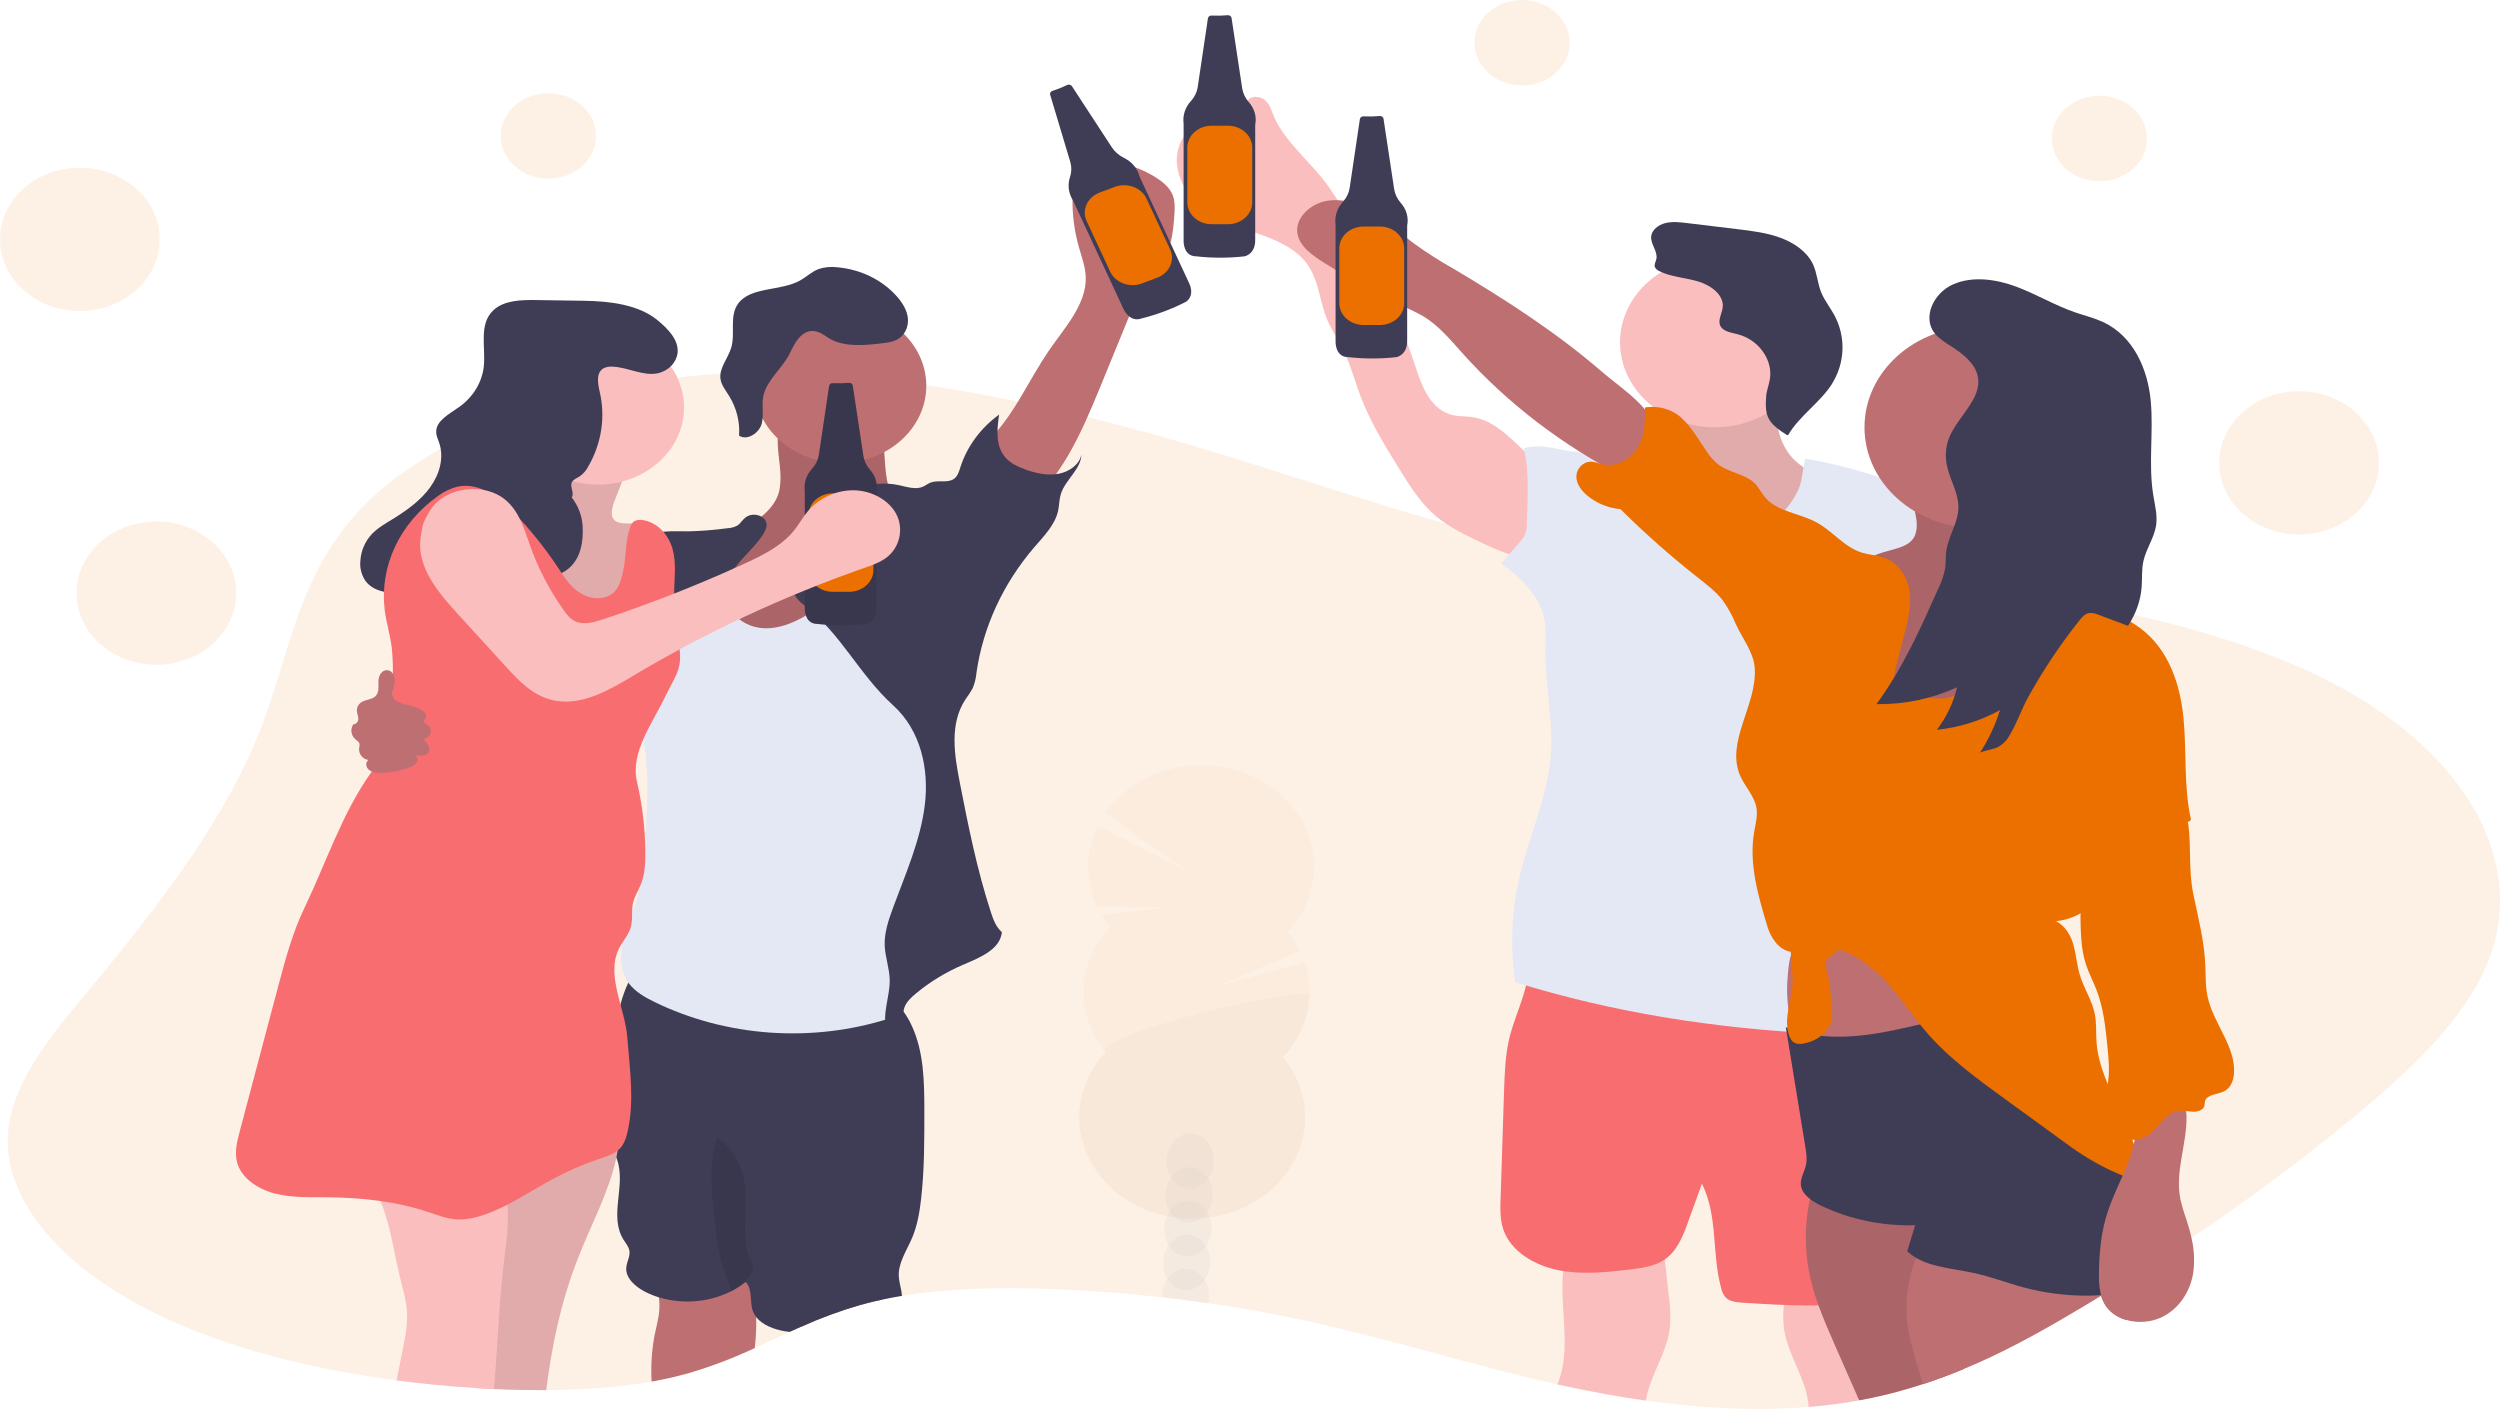 <svg width="1219" height="687" viewBox="0 0 1219 687" fill="none" xmlns="http://www.w3.org/2000/svg">
<g clip-path="url(#clip0)">
<path opacity="0.1" d="M1211.36 473.243C1199.13 499.638 1173.54 523.48 1146.07 546.059C1121.93 565.912 1096.1 585.096 1068.58 603.611C1060.96 608.751 1053.21 613.827 1045.35 618.838L1039.88 622.298C1035.03 625.375 1030.1 628.423 1025.09 631.443L1024.49 631.809C1019.63 634.777 1014.73 637.717 1009.78 640.627C993.595 650.168 976.489 659.641 957.578 667.485C951.135 670.164 944.487 672.66 937.604 674.896C933.881 676.11 930.08 677.247 926.2 678.308C919.842 680.042 913.313 681.555 906.494 682.798C905.356 683.01 904.207 683.213 903.058 683.406C896.078 684.581 889.012 685.439 881.87 686.027C855.7 688.176 828.671 686.605 802.458 682.924C789.357 681.083 776.459 678.712 763.981 676.014C762.446 675.686 760.921 675.349 759.385 675.05C716.892 665.51 676.998 652.558 634.204 643.451C619.457 640.309 604.422 637.643 589.102 635.452C581.628 634.385 574.111 633.422 566.551 632.561C548.757 630.576 530.737 629.246 512.643 628.571C488.244 627.607 463.051 628.022 439.834 631.848C436.742 632.355 433.688 632.927 430.674 633.563C426.851 634.366 423.1 635.282 419.42 636.31C409.5 639.186 399.845 642.753 390.544 646.978C388.708 647.787 386.893 648.606 385.078 649.435C379.387 652.037 373.77 654.697 368.068 657.28C357.805 662.1 347.125 666.167 336.131 669.442C330.109 671.148 323.986 672.551 317.789 673.643C301.392 676.592 283.941 677.758 266.416 677.835C257.964 677.835 249.502 677.671 241.137 677.276H240.879C238.023 677.141 235.155 676.987 232.288 676.795C219.23 675.995 206.215 674.761 193.393 673.075C149.461 667.293 107.795 656.364 74.279 639.692C28.758 617.065 -0.15 583.326 4.188 549.616C7.302 525.33 26.643 502.78 44.995 480.702C79.133 439.59 111.113 397.544 127.941 353.224C141.589 317.249 145.659 279.212 177.07 246.88C187.132 236.53 199.997 227.085 214.977 218.807C226.175 212.655 237.912 207.331 250.071 202.887C263.815 197.836 277.952 193.697 292.371 190.504C304.867 187.721 317.531 185.585 330.3 184.105C337.237 183.295 344.26 182.669 351.326 182.245C356.767 181.904 362.233 181.689 367.724 181.599H368.573C371.93 181.541 375.288 181.541 378.646 181.599C403.128 181.939 427.544 183.998 451.668 187.757C466.767 190.022 481.737 192.797 496.395 195.852C505.143 197.67 513.813 199.575 522.404 201.567C525.024 202.174 527.645 202.791 530.233 203.417C591.357 218.114 645.136 238.409 704.027 255.062C704.328 255.148 704.618 255.235 704.918 255.303C717.006 258.638 729.279 261.405 741.688 263.59C750.805 265.229 760.126 266.645 769.608 267.888C784.127 269.816 798.957 271.338 813.895 272.649L817.191 272.938C839.109 274.866 861.22 276.302 882.697 277.978C890.322 278.576 897.882 279.193 905.334 279.906C910.059 280.33 914.741 280.779 919.38 281.255C922.709 281.602 926.049 281.949 929.389 282.315C932.729 282.681 936.262 283.067 939.698 283.462C941.932 283.712 944.155 283.973 946.388 284.252C959.919 285.861 973.417 287.663 986.766 289.726C994.884 290.979 1002.96 292.328 1010.94 293.783C1016.72 294.837 1022.44 295.948 1028.12 297.117C1032.33 297.972 1036.5 298.871 1040.64 299.816C1074.26 307.4 1105.73 317.345 1132.84 330.77C1203.26 365.549 1234.76 422.764 1211.36 473.243Z" fill="#EC7000"/>
<path opacity="0.1" d="M267.382 87.118C280.21 87.118 290.61 77.786 290.61 66.273C290.61 54.761 280.21 45.429 267.382 45.429C254.554 45.429 244.154 54.761 244.154 66.273C244.154 77.786 254.554 87.118 267.382 87.118Z" fill="#EC7000"/>
<path opacity="0.1" d="M742.149 41.69C754.978 41.69 765.377 32.357 765.377 20.845C765.377 9.333 754.978 0 742.149 0C729.321 0 718.921 9.333 718.921 20.845C718.921 32.357 729.321 41.69 742.149 41.69Z" fill="#EC7000"/>
<path opacity="0.1" d="M1023.66 88.371C1036.49 88.371 1046.89 79.038 1046.89 67.526C1046.89 56.014 1036.49 46.681 1023.66 46.681C1010.83 46.681 1000.44 56.014 1000.44 67.526C1000.44 79.038 1010.83 88.371 1023.66 88.371Z" fill="#EC7000"/>
<path opacity="0.1" d="M38.928 151.638C60.427 151.638 77.855 135.997 77.855 116.704C77.855 97.41 60.427 81.769 38.928 81.769C17.428 81.769 0 97.41 0 116.704C0 135.997 17.428 151.638 38.928 151.638Z" fill="#EC7000"/>
<path opacity="0.1" d="M76.245 324.139C97.744 324.139 115.172 308.499 115.172 289.205C115.172 269.912 97.744 254.271 76.245 254.271C54.745 254.271 37.317 269.912 37.317 289.205C37.317 308.499 54.745 324.139 76.245 324.139Z" fill="#EC7000"/>
<path opacity="0.1" d="M1121.03 260.641C1142.53 260.641 1159.96 245.001 1159.96 225.707C1159.96 206.414 1142.53 190.773 1121.03 190.773C1099.53 190.773 1082.1 206.414 1082.1 225.707C1082.1 245.001 1099.53 260.641 1121.03 260.641Z" fill="#EC7000"/>
<path d="M380.525 230.661C380.717 233.594 380.526 236.537 379.955 239.43C377.808 248.383 368.723 254.531 359.928 259.196C351.133 263.86 341.468 268.274 336.238 276.147C329.935 285.659 331.943 298.447 339.342 307.332C346.741 316.218 358.467 321.508 370.538 323.715C392.552 327.792 416.66 322.067 433.166 308.383C449.671 294.698 457.95 273.314 453.902 253.452C444.946 254.58 436.967 247.487 434.068 239.797C431.168 232.106 431.77 223.77 430.642 215.704C430.56 214.34 430.102 213.016 429.31 211.849C428.054 210.288 425.831 209.652 423.758 209.141C413.406 206.588 395.988 200.998 385.26 203.138C375.596 205.123 380.363 223.375 380.525 230.661Z" fill="#BE6F72"/>
<path opacity="0.1" d="M380.525 230.661C380.717 233.594 380.526 236.537 379.955 239.43C377.808 248.383 368.723 254.531 359.928 259.196C351.133 263.86 341.468 268.274 336.238 276.147C329.935 285.659 331.943 298.447 339.342 307.332C346.741 316.218 358.467 321.508 370.538 323.715C392.552 327.792 416.66 322.067 433.166 308.383C449.671 294.698 457.95 273.314 453.902 253.452C444.946 254.58 436.967 247.487 434.068 239.797C431.168 232.106 431.77 223.77 430.642 215.704C430.56 214.34 430.102 213.016 429.31 211.849C428.054 210.288 425.831 209.652 423.758 209.141C413.406 206.588 395.988 200.998 385.26 203.138C375.596 205.123 380.363 223.375 380.525 230.661Z" fill="black"/>
<path d="M368.014 657.299C357.752 662.119 347.071 666.187 336.077 669.461C330.056 671.168 323.932 672.57 317.736 673.662C317.297 666.252 317.747 658.821 319.078 651.497C319.916 647.286 321.151 643.113 321.473 638.844C321.929 632.682 320.46 626.528 317.231 621.074C329.194 619.609 340.555 617.219 352.572 617.922L353.334 617.97C354.763 618.003 356.177 618.241 357.522 618.674C359.371 619.477 360.942 620.716 362.065 622.259C362.684 623.016 363.254 623.804 363.772 624.62C367.166 629.882 368.454 635.953 368.723 642.207C368.849 647.246 368.612 652.287 368.014 657.299Z" fill="#BE6F72"/>
<path d="M430.631 633.573C426.808 634.376 423.057 635.291 419.377 636.319C409.457 639.196 399.803 642.763 390.501 646.987C389.897 644.363 389.602 641.688 389.62 639.008C395.101 635.616 401.287 633.248 407.808 632.044C414.329 630.841 421.054 630.826 427.582 632.002C428.454 632.097 429.284 632.396 429.987 632.869C430.242 633.072 430.459 633.309 430.631 633.573Z" fill="#BE6F72"/>
<path d="M449.091 584.925C448.361 591.228 447.287 597.55 444.796 603.476C442.1 609.837 437.719 616.004 438.277 622.798C438.524 625.747 439.641 628.947 439.802 631.867C436.71 632.374 433.656 632.946 430.642 633.582C426.819 634.385 423.068 635.301 419.388 636.329C409.468 639.205 399.813 642.772 390.512 646.997C388.676 647.806 386.861 648.626 385.046 649.454C384.294 649.368 383.553 649.262 382.802 649.136C377.432 648.259 371.784 646.101 368.745 642.246C368.049 641.359 367.503 640.385 367.123 639.355C365.373 634.662 367.198 628.812 363.558 625.092L363.386 625.227L363.257 625.304C361.263 626.925 359.073 628.341 356.728 629.525C351.39 632.236 345.477 633.91 339.372 634.438C333.267 634.966 327.107 634.336 321.29 632.59C318.986 631.886 316.76 630.989 314.643 629.911C309.725 627.395 304.978 623.165 305.365 618.115C305.58 615.301 307.373 612.603 306.89 609.817C306.535 607.823 305.075 606.165 303.98 604.401C296.795 592.837 305.365 577.967 300.855 565.401C300.747 565.102 300.629 564.803 300.511 564.514C300.178 563.695 299.802 562.905 299.437 562.114C298.514 560.274 297.483 558.462 296.667 556.573C295.987 554.985 295.448 553.352 295.056 551.687C294.042 546.855 293.681 541.93 293.982 537.02C293.982 524.077 296.559 510.827 300.232 498.356C300.887 496.14 301.617 493.008 302.584 489.596C303.526 486.001 304.797 482.481 306.385 479.073C308.533 474.64 311.454 471.103 315.449 470.265C321.462 469.002 330.655 471.672 336.754 472.327L360.862 474.91L409.068 480.085C417.391 480.981 426.132 482.012 432.994 486.214C433.445 486.493 433.885 486.782 434.326 487.091C436.138 488.372 437.762 489.855 439.158 491.504C439.652 492.073 440.125 492.671 440.576 493.278C442.14 495.426 443.47 497.705 444.549 500.081C450.53 512.976 450.67 527.364 450.713 541.328C450.713 555.899 450.767 570.46 449.091 584.925Z" fill="#3F3D56"/>
<path opacity="0.1" d="M356.674 629.583C355.224 624.572 352.164 617.315 351.713 615.34C350.2 608.712 349.103 602.014 348.427 595.276C347.235 583.268 345.087 566.365 349.812 554.945C354.247 557.065 358.145 563.069 360.196 567.165C367.627 582.015 359.262 600.248 366.242 615.272C366.764 616.172 367.089 617.154 367.198 618.163C367.077 619.445 366.564 620.672 365.716 621.71L363.364 625.218L356.674 629.583Z" fill="black"/>
<path d="M511.333 171.114C519.236 159.55 530.061 148.178 529.384 134.657C529.137 129.839 527.376 125.126 526.034 120.404C522.187 106.738 521.933 92.456 525.293 78.686C538.572 76.771 552.164 79.503 563.265 86.318C566.776 88.496 570.105 91.204 571.652 94.779C573.08 98.075 572.844 101.747 572.586 105.274C571.995 113.379 571.19 122.023 565.627 128.403C563.898 130.398 561.772 132.084 560.086 134.098C557.627 136.989 556.188 140.517 554.781 143.957L536.525 188.528C527.312 210.992 517.325 234.487 497.029 250.031C496.535 250.407 481.995 231.875 480.792 230.015C475.927 222.392 478.053 219.173 483.938 212.794C495.547 200.179 501.85 184.962 511.333 171.114Z" fill="#BE6F72"/>
<path d="M302.122 551.013C302.059 554.34 301.747 557.659 301.187 560.949C300.994 562.163 300.769 563.368 300.5 564.572C296.838 581.726 287.721 598.041 281.342 614.752C272.934 636.811 269.24 655.95 266.308 677.854C257.857 677.854 249.395 677.691 241.029 677.296H240.772C237.915 677.161 235.048 677.006 232.181 676.814C234.769 656.383 230.033 634.951 234.661 614.501C236.53 606.271 239.719 598.282 241.641 590.091C242.234 587.679 242.682 585.241 242.984 582.786C243.252 580.454 243.392 578.035 244.562 575.934C244.669 575.731 244.791 575.535 244.927 575.346C245.956 573.892 247.231 572.592 248.707 571.491C261.792 561.195 277.796 554.347 294.948 551.707C297.386 551.408 299.759 551.157 302.122 551.013Z" fill="#FBBEBE"/>
<path opacity="0.1" d="M302.122 551.013C302.059 554.34 301.747 557.659 301.187 560.949C300.994 562.163 300.769 563.368 300.5 564.572C296.838 581.726 287.721 598.041 281.342 614.752C272.934 636.811 269.24 655.95 266.308 677.854C257.857 677.854 249.395 677.691 241.029 677.296H240.772C237.915 677.161 235.048 677.006 232.181 676.814C234.769 656.383 230.033 634.951 234.661 614.501C236.53 606.271 239.719 598.282 241.641 590.091C242.234 587.679 242.682 585.241 242.984 582.786C243.252 580.454 243.392 578.035 244.562 575.934C244.669 575.731 244.791 575.535 244.927 575.346C245.956 573.892 247.231 572.592 248.707 571.491C261.792 561.195 277.796 554.347 294.948 551.707C297.386 551.408 299.759 551.157 302.122 551.013Z" fill="black"/>
<path d="M247.676 594.928C247.503 600.284 247.012 605.627 246.205 610.935C243.338 632.628 242.801 655.265 240.836 677.286C237.979 677.151 235.112 676.997 232.245 676.804C219.187 676.004 206.171 674.771 193.349 673.084C194.337 668.124 195.333 663.165 196.335 658.205C197.559 652.124 198.783 645.985 198.429 639.817C198.096 633.987 196.356 628.311 194.971 622.596C192.018 610.357 190.364 597.155 185.5 585.609C182.962 579.134 178.913 573.22 173.623 568.263C193.747 561.17 213.087 560.765 234.704 561.517C236.239 561.441 237.764 561.776 239.085 562.481C240.11 563.277 240.871 564.31 241.287 565.468C244.535 572.481 246.574 579.896 247.333 587.46C247.591 589.942 247.706 592.435 247.676 594.928Z" fill="#FBBEBE"/>
<path d="M409.777 225.688C432.907 225.688 451.658 208.861 451.658 188.104C451.658 167.347 432.907 150.52 409.777 150.52C386.647 150.52 367.896 167.347 367.896 188.104C367.896 208.861 386.647 225.688 409.777 225.688Z" fill="#BE6F72"/>
<path d="M418.486 275.945C423.855 267.725 428.559 257.461 438.89 255.177C444.721 253.876 450.788 255.65 456.469 257.394C458.115 257.743 459.609 258.521 460.764 259.63C461.603 260.825 462.054 262.207 462.064 263.619C463.862 280.609 463.801 297.716 461.881 314.695C460.517 326.713 458.219 338.672 457.811 350.747C457.242 367.487 460.313 384.226 459.304 400.946C458.541 413.619 455.449 426.07 452.377 438.453L439.491 490.3C439.26 491.904 438.543 493.421 437.418 494.685C436.332 495.579 435.031 496.238 433.617 496.612C414.964 502.53 395.136 504.871 375.413 503.485C355.69 502.099 336.509 497.016 319.111 488.565C314.461 486.272 309.822 483.622 306.793 479.709C302.498 474.158 302.1 466.815 303.497 460.165C304.893 453.516 307.91 447.242 309.94 440.718C313.075 430.599 313.816 420.037 314.525 409.552C315.47 395.752 316.415 381.865 314.772 368.113C313.645 358.64 311.293 349.311 309.521 339.915C306.911 325.754 305.397 311.447 304.989 297.098C304.721 288.531 305.161 279.019 311.765 272.842C314.987 269.835 319.282 268.023 323.653 266.559C330.987 264.13 339.181 262.704 346.591 264.92C354 267.137 359.971 274.114 358.221 280.947C357.415 284.117 355.128 286.893 354.57 290.111C353.829 294.371 356.341 298.659 359.939 301.541C379.29 317.23 408.832 290.825 418.486 275.945Z" fill="#E3E8F4"/>
<path d="M420.022 237.542C425.898 235.599 432.285 235.264 438.374 236.578C442.251 237.407 446.439 238.871 450.015 237.32C451.314 236.761 452.388 235.845 453.698 235.325C457.242 233.928 461.838 235.643 464.974 233.61C466.95 232.328 467.594 229.996 468.26 227.876C471.484 217.756 478.093 208.768 487.192 202.126C486.064 209.517 485.248 217.93 490.693 223.578C493.173 226.141 496.653 227.75 500.175 229.003C505.233 230.805 510.785 232 516.122 231.017C521.459 230.034 526.452 226.411 527.301 221.583C527.118 228.839 519.419 233.908 517.26 240.915C516.444 243.536 516.519 246.321 515.95 249C514.5 255.842 509.056 261.335 504.299 266.848C489.104 284.578 479.399 305.595 476.163 327.772C475.943 330.404 475.329 332.997 474.338 335.482C473.285 337.388 472.094 339.229 470.773 340.994C462.901 352.925 465.328 367.978 468.002 381.605C472.179 402.95 476.346 423.863 483.111 444.669C484.271 448.225 485.581 451.935 488.534 454.528C487.6 462.941 478.139 466.776 469.634 470.409C461.237 474.003 453.49 478.71 446.653 484.373C444.205 486.397 441.789 488.671 440.898 491.553C440.06 494.261 440.661 497.239 439.587 499.869C438.514 502.5 434.218 504.389 432.328 502.173C429.966 494.241 434.003 485.944 433.821 477.733C433.692 472.192 431.673 466.805 431.383 461.264C431.104 454.99 433.166 448.832 435.356 442.876C441.456 426.291 448.823 409.86 450.938 392.504C453.054 375.148 449.102 356.192 435.378 343.808C419.087 329.045 410.045 309.029 392.584 295.469C389.814 293.32 386.678 290.651 387.14 287.394C387.459 285.959 388.163 284.616 389.191 283.481C395.183 275.887 403.151 269.69 409.594 262.424C416.038 255.158 421.192 246.793 420.022 237.542Z" fill="#3F3D56"/>
<path d="M362.688 253.086C361.614 254.05 360.873 255.38 359.627 256.208C358.172 257.014 356.513 257.475 354.805 257.548C348.486 258.409 342.113 258.921 335.723 259.08C330.353 259.08 324.78 258.656 319.615 259.976C312.409 261.807 306.653 266.915 303.045 272.794C299.437 278.672 297.729 285.322 296.344 291.942C293.29 306.529 291.656 321.326 291.458 336.166C300.31 329.832 308.198 322.484 314.922 314.31C320.077 308.036 324.748 301.097 332.104 296.905C335.487 294.978 339.288 293.706 342.692 291.827C349.79 287.904 354.709 281.563 359.434 275.444C362.913 270.905 372.975 262.039 373.77 256.604C374.446 251.409 366.446 248.875 362.688 253.086Z" fill="#3F3D56"/>
<path d="M400.101 162.373C401.428 163.088 402.698 163.883 403.903 164.753C411.195 169.321 420.956 168.473 429.772 167.433C432.479 167.124 435.26 166.777 437.579 165.505C441.306 163.443 443.056 159.203 442.691 155.28C442.326 151.358 440.124 147.744 437.44 144.68C433.883 140.624 429.446 137.259 424.398 134.787C419.349 132.316 413.795 130.79 408.07 130.301C405.105 129.953 402.091 130.24 399.275 131.14C395.806 132.421 393.196 135.062 389.996 136.826C380.557 142.03 366.017 139.717 359.928 148.024C355.472 154.153 358.65 162.479 356.545 169.524C354.978 174.786 350.457 179.575 351.326 184.943C351.81 187.834 353.829 190.359 355.439 192.942C359.138 198.879 360.85 205.648 360.368 212.437C364.503 215.058 370.269 210.982 371.418 206.568C372.568 202.155 371.247 197.452 372.224 192.999C373.953 185.184 381.642 179.45 385.11 172.28C387.602 167.143 391.661 158.47 400.101 162.373Z" fill="#3F3D56"/>
<path d="M298.557 247.921C298.234 249.675 298.03 251.612 299.115 253.096C301.263 255.987 306.181 254.946 310.047 255.38C316.071 256.045 320.517 261.162 321.688 266.539C322.858 271.917 321.462 277.391 319.937 282.672C316.487 294.641 312.377 306.44 307.609 318.068C294.787 316.709 281.289 312.286 274.481 302.466C268.295 293.532 268.929 282.151 264.998 272.244C262.238 265.267 257.288 259.196 252.391 253.24C260.263 254.127 265.89 246.051 266.351 238.939C266.813 231.827 264.322 224.609 266.018 217.661C266.416 216.013 297.44 221.207 300.457 223.086C309.177 228.512 299.931 240.385 298.557 247.921Z" fill="#FBBEBE"/>
<path opacity="0.1" d="M298.557 247.921C298.234 249.675 298.03 251.612 299.115 253.096C301.263 255.987 306.181 254.946 310.047 255.38C316.071 256.045 320.517 261.162 321.688 266.539C322.858 271.917 321.462 277.391 319.937 282.672C316.487 294.641 312.377 306.44 307.609 318.068C294.787 316.709 281.289 312.286 274.481 302.466C268.295 293.532 268.929 282.151 264.998 272.244C262.238 265.267 257.288 259.196 252.391 253.24C260.263 254.127 265.89 246.051 266.351 238.939C266.813 231.827 264.322 224.609 266.018 217.661C266.416 216.013 297.44 221.207 300.457 223.086C309.177 228.512 299.931 240.385 298.557 247.921Z" fill="black"/>
<path d="M291.651 236.289C314.781 236.289 333.532 219.462 333.532 198.705C333.532 177.947 314.781 161.12 291.651 161.12C268.521 161.12 249.771 177.947 249.771 198.705C249.771 219.462 268.521 236.289 291.651 236.289Z" fill="#FBBEBE"/>
<path d="M278.755 242.524C280.279 240.384 277.681 237.397 278.873 235.094C279.581 233.706 281.375 233.108 282.76 232.203C284.497 230.934 285.883 229.321 286.809 227.49C293.329 216.246 295.303 203.321 292.393 190.918C291.405 186.755 290.524 181.223 294.766 179.353C295.942 178.883 297.23 178.684 298.514 178.775C306.16 178.997 313.548 183.594 320.968 181.965C323.501 181.347 325.763 180.05 327.452 178.247C329.141 176.443 330.176 174.22 330.418 171.875C330.902 165.65 325.704 160.311 320.592 156.119C311.389 148.525 297.365 146.838 284.865 146.655L261.616 146.308C254.174 146.193 245.83 146.405 240.654 151.194C233.201 158.085 236.949 169.36 235.875 178.91C234.962 186.532 230.713 193.517 224.063 198.329C219.241 201.779 212.604 205.074 212.69 210.587C212.69 212.514 213.614 214.268 214.204 216.09C216.578 223.298 214.312 231.268 209.759 237.58C205.205 243.892 198.547 248.749 191.642 252.999C187.948 255.264 184.125 257.442 181.204 260.516C178.002 264.067 176.101 268.419 175.76 272.977C175.3 276.459 176.098 279.983 178.037 283.028C182.579 289.543 193.479 290.497 200.942 286.719C208.406 282.941 212.959 275.791 215.976 268.601C217.78 264.332 219.617 259.446 224.234 257.529C230.076 255.09 236.906 258.945 240.707 263.619C244.509 268.293 246.85 273.998 251.715 277.795C259.339 283.751 272.311 282.787 278.755 275.791C283.361 270.77 284.382 263.821 284.124 257.317C283.996 252.019 282.128 246.873 278.755 242.524Z" fill="#3F3D56"/>
<path d="M293.788 291.509C289.01 292.424 284.016 290.4 280.462 287.374C276.907 284.348 274.513 280.445 272.021 276.668C265.705 267.139 258.464 258.129 250.383 249.742C243.338 242.447 233.534 235.036 223.074 237.291C219.572 238.198 216.323 239.758 213.538 241.869C204.316 248.421 197.097 256.967 192.558 266.706C188.019 276.444 186.307 287.057 187.583 297.551C188.399 303.69 190.257 309.694 191.03 315.861C191.551 320.945 191.702 326.054 191.481 331.155C191.191 346.69 190.601 363.121 181.269 376.208C166.804 396.446 159.061 420.615 148.441 442.703C142.706 454.643 139.27 467.354 135.898 479.998C133.9 487.502 131.907 495.003 129.916 502.5L116.923 551.553C115.58 556.612 114.238 561.912 115.655 566.972C117.803 574.527 125.718 579.808 134.062 581.957C142.405 584.106 151.243 583.74 159.91 583.807C176.49 583.952 193.199 585.802 208.76 590.968C213.206 592.442 217.641 594.206 222.376 594.553C227.112 594.9 231.826 593.791 236.261 592.249C248.364 588.048 258.737 580.685 269.884 574.739C276.847 570.974 284.18 567.79 291.791 565.227C295.614 563.946 299.716 562.731 302.347 559.927C304.334 557.817 305.225 555.06 305.88 552.362C309.51 537.174 307.072 521.437 305.88 505.941C304.688 490.445 294.368 474.071 302.906 460.56C304.624 457.833 306.675 455.212 307.555 452.186C308.715 448.235 307.738 443.985 308.715 439.995C309.435 437.046 311.164 434.396 312.345 431.572C314.407 426.6 314.686 421.184 314.664 415.874C314.616 404.215 313.249 392.591 310.584 381.181C307.201 366.725 318.391 352.434 324.802 338.778C327.1 333.892 330.354 329.276 331.309 324.043C332.169 319.321 331.062 314.512 330.236 309.78C329.001 302.447 328.498 295.029 328.732 287.615C328.936 280.966 329.72 274.191 327.948 267.725C326.176 261.258 321.118 254.985 313.848 253.655C313.033 253.44 312.175 253.39 311.336 253.509C310.497 253.627 309.697 253.91 308.994 254.339C308.155 255.077 307.564 256.012 307.287 257.037C304.924 263.533 305.386 270.529 304.065 277.275C302.745 284.021 301.198 290.082 293.788 291.509Z" fill="#F86D70"/>
<path d="M192.448 332.899C192.888 330.23 191.503 326.684 188.496 326.78C185.725 326.876 184.49 329.989 184.501 332.485C184.512 334.981 184.888 337.843 182.923 339.597C181.183 341.149 178.305 341.101 176.286 342.363C175.574 342.819 174.994 343.422 174.596 344.122C174.198 344.821 173.993 345.596 173.999 346.382C173.999 347.721 174.675 349.003 174.718 350.342C174.761 351.682 173.763 353.233 172.281 353.147C171.519 354.293 171.203 355.633 171.379 356.958C171.556 358.283 172.217 359.518 173.258 360.471C174.031 361.145 175.04 361.724 175.298 362.668C175.38 363.33 175.321 364.001 175.126 364.644C174.675 367.294 176.716 370.262 179.69 370.551C178.026 371.621 178.359 374.126 179.884 375.37C181.408 376.613 183.599 376.854 185.65 376.854C190.305 376.831 194.909 375.976 199.192 374.338C200.658 373.904 201.955 373.101 202.929 372.026C203.38 371.471 203.597 370.79 203.54 370.105C203.483 369.419 203.156 368.775 202.617 368.286C204.701 368.595 207.203 368.768 208.567 367.323C210.467 365.299 208.427 362.302 206.419 360.346C207.252 360.235 208.03 359.906 208.656 359.402C209.283 358.897 209.731 358.238 209.943 357.507C210.156 356.776 210.125 356.005 209.853 355.29C209.582 354.574 209.082 353.946 208.416 353.484C207.729 353.031 206.795 352.636 206.698 351.875C206.601 351.113 207.321 350.622 207.622 349.947C208.309 348.434 206.741 346.892 205.227 345.977C201.64 343.837 196.357 343.876 193.167 341.717C189.978 339.559 191.986 335.791 192.448 332.899Z" fill="#BE6F72"/>
<path d="M413.986 186.668C411.385 186.903 408.768 186.958 406.158 186.832C405.713 186.788 405.267 186.903 404.915 187.152C404.564 187.401 404.335 187.763 404.279 188.162L399.285 221.776C398.901 224.216 397.788 226.517 396.063 228.435C394.642 229.961 393.585 231.733 392.959 233.641C392.333 235.549 392.15 237.553 392.423 239.527V296.626C392.423 296.626 392.101 304.239 398.619 304.239C406.421 305.119 414.314 305.119 422.116 304.239C422.116 304.239 427.335 303.352 427.335 296.327V240.105C427.733 238.143 427.651 236.128 427.094 234.197C426.538 232.267 425.521 230.468 424.113 228.926C422.446 227.001 421.369 224.719 420.988 222.306L415.801 187.988C415.742 187.602 415.522 187.251 415.185 187.006C414.848 186.761 414.419 186.64 413.986 186.668Z" fill="#3F3D56"/>
<path opacity="0.1" d="M413.986 186.668C411.385 186.903 408.768 186.958 406.158 186.832C405.713 186.788 405.267 186.903 404.915 187.152C404.564 187.401 404.335 187.763 404.279 188.162L399.285 221.776C398.901 224.216 397.788 226.517 396.063 228.435C394.642 229.961 393.585 231.733 392.959 233.641C392.333 235.549 392.15 237.553 392.423 239.527V296.626C392.423 296.626 392.101 304.239 398.619 304.239C406.421 305.119 414.314 305.119 422.116 304.239C422.116 304.239 427.335 303.352 427.335 296.327V240.105C427.733 238.143 427.651 236.128 427.094 234.197C426.538 232.267 425.521 230.468 424.113 228.926C422.446 227.001 421.369 224.719 420.988 222.306L415.801 187.988C415.742 187.602 415.522 187.251 415.185 187.006C414.848 186.761 414.419 186.64 413.986 186.668Z" fill="black"/>
<path d="M414.019 240.548H406.105C399.551 240.548 394.238 245.316 394.238 251.197V277.921C394.238 283.802 399.551 288.569 406.105 288.569H414.019C420.572 288.569 425.885 283.802 425.885 277.921V251.197C425.885 245.316 420.572 240.548 414.019 240.548Z" fill="#EC7000"/>
<path d="M520.375 41.42C518.08 42.552 515.688 43.518 513.223 44.311C512.795 44.425 512.434 44.684 512.216 45.033C511.997 45.382 511.939 45.793 512.052 46.18L521.867 78.946C522.569 81.324 522.539 83.829 521.781 86.193C521.12 88.092 520.902 90.094 521.142 92.072C521.383 94.05 522.075 95.963 523.177 97.69L547.683 150.385C547.683 150.385 550.647 157.516 556.671 155.261C564.255 153.373 571.544 150.634 578.363 147.108C578.363 147.108 582.798 144.487 579.792 138.011L555.662 86.126C555.187 84.177 554.247 82.345 552.906 80.754C551.566 79.164 549.857 77.853 547.898 76.912C545.536 75.713 543.564 73.983 542.174 71.892L522.662 42.017C522.441 41.672 522.079 41.416 521.652 41.305C521.226 41.194 520.768 41.235 520.375 41.42Z" fill="#3F3D56"/>
<path d="M543.544 91.143L536.24 93.878C530.192 96.143 527.335 102.379 529.859 107.807L541.326 132.469C543.85 137.896 550.799 140.46 556.847 138.195L564.151 135.46C570.199 133.195 573.056 126.959 570.532 121.532L559.065 96.87C556.541 91.442 549.592 88.878 543.544 91.143Z" fill="#EC7000"/>
<path d="M219.015 243.517C207.471 247.786 202.907 261.065 205.613 271.994C208.319 282.922 216.47 292.029 224.417 300.693L246.689 325.074C252.842 331.82 259.575 338.923 268.961 341.274C282.685 344.714 296.409 336.87 308.275 329.777C343.695 308.596 381.556 290.903 421.203 277.005C425.08 275.656 429.053 274.287 432.242 271.878C438.857 266.886 440.715 257.683 437.032 250.677C433.348 243.671 424.768 239.112 416.123 239.055C407.479 238.997 399.07 243.102 393.873 249.308C391.392 252.267 389.577 255.65 387.183 258.656C381.126 266.212 371.676 270.886 362.43 275.107C340.136 285.314 317.187 294.324 293.703 302.09C289.407 303.497 284.564 304.837 280.516 302.977C278.035 301.83 276.36 299.662 274.856 297.541C268.005 287.864 262.556 277.443 258.641 266.53C255.709 258.338 253.336 249.414 246.291 243.594C236.304 235.344 218.221 237.32 210.736 247.448C210.736 247.448 201.962 258.965 207.332 263.783C212.701 268.602 219.015 243.517 219.015 243.517Z" fill="#FBBEBE"/>
<path d="M821.283 203.639C822.851 207.388 822.894 211.493 822.668 215.492C822.389 220.369 821.025 226.093 815.978 227.953C812.692 229.138 808.633 228.242 805.712 230.034C802.168 232.193 802.34 236.838 802.887 240.635C804.402 251.072 806.109 261.894 812.445 270.722C815.849 275.453 820.456 279.395 825.127 283.163C834.438 290.699 844.65 298.062 856.882 300.577C858.874 301.081 860.97 301.16 863.003 300.808C865.007 300.253 866.826 299.259 868.297 297.917C875.384 292.077 879.036 283.741 883.761 276.186C887.1 270.779 891.084 265.585 892.964 259.63C894.511 254.426 894.409 248.937 892.667 243.783C890.925 238.629 887.613 234.014 883.106 230.458C881.011 228.849 878.692 227.5 876.662 225.833C871.357 221.515 868.265 215.319 866.997 208.997C865.73 202.675 865.924 196.17 866.536 189.723C855.797 188.981 845.133 190.147 834.652 192.026C829.992 192.865 823.431 193.25 819.21 195.245C814.464 197.51 819.983 200.41 821.283 203.639Z" fill="#FBBEBE"/>
<path opacity="0.1" d="M821.283 203.639C822.851 207.388 822.894 211.493 822.668 215.492C822.389 220.369 821.025 226.093 815.978 227.953C812.692 229.138 808.633 228.242 805.712 230.034C802.168 232.193 802.34 236.838 802.887 240.635C804.402 251.072 806.109 261.894 812.445 270.722C815.849 275.453 820.456 279.395 825.127 283.163C834.438 290.699 844.65 298.062 856.882 300.577C858.874 301.081 860.97 301.16 863.003 300.808C865.007 300.253 866.826 299.259 868.297 297.917C875.384 292.077 879.036 283.741 883.761 276.186C887.1 270.779 891.084 265.585 892.964 259.63C894.511 254.426 894.409 248.937 892.667 243.783C890.925 238.629 887.613 234.014 883.106 230.458C881.011 228.849 878.692 227.5 876.662 225.833C871.357 221.515 868.265 215.319 866.997 208.997C865.73 202.675 865.924 196.17 866.536 189.723C855.797 188.981 845.133 190.147 834.652 192.026C829.992 192.865 823.431 193.25 819.21 195.245C814.464 197.51 819.983 200.41 821.283 203.639Z" fill="black"/>
<path d="M761.361 232C743.921 226.633 735.588 205.663 717.332 203.311C714.454 202.935 711.501 203.08 708.677 202.482C698.164 200.247 693.643 189.337 690.604 180.038C680.359 149.036 666.979 118.699 647.971 91.214C639.949 79.65 627.267 70.147 621.479 57.484C620.147 54.593 619.471 51.298 617.076 49.014C614.681 46.73 609.559 46.402 608.26 49.312C607.897 50.343 607.816 51.437 608.023 52.502L609.28 64.5L587.437 62.737C585.417 62.427 583.343 62.56 581.391 63.122C579.284 64.069 577.604 65.637 576.634 67.565C569.246 80.025 577.117 96.35 590.154 104.233C605.382 113.437 627.128 114.834 637.243 128.567C643.257 136.739 643.375 147.253 647.338 156.379C649.228 160.745 651.988 164.754 654.189 168.984C658.388 177.05 660.535 185.82 663.789 194.223C668.45 206.241 675.355 217.439 682.238 228.57C687.543 237.166 692.977 245.916 701.138 252.489C706.508 256.806 712.822 260.005 719.136 263.089C734.665 270.702 752.974 278.026 769.426 272.186C770.371 259.022 766.687 244.345 761.361 232Z" fill="#FBBEBE"/>
<path d="M814.313 646.852C812.992 659.429 804.487 670.82 802.5 682.924C789.399 681.083 776.502 678.712 764.024 676.014C762.488 675.686 760.963 675.349 759.428 675.05C766.494 657.704 760.341 638.276 762.209 619.801C762.392 618.028 762.649 616.255 762.993 614.501C779.176 609.548 793.791 602.937 810.758 604.864C811.091 607.948 811.435 611.041 811.768 614.125C812.448 620.287 813.121 626.441 813.787 632.59C814.468 637.318 814.644 642.094 814.313 646.852Z" fill="#FBBEBE"/>
<path d="M926.232 678.307C919.875 680.042 913.345 681.555 906.526 682.798C905.388 683.01 904.239 683.213 903.09 683.405C896.11 684.581 889.044 685.439 881.903 686.027C881.172 672.631 871.164 660.315 869.703 646.563C869.405 643.146 869.444 639.711 869.822 636.3C869.95 634.951 870.101 633.602 870.24 632.252L873.269 604.527C875.679 604.255 878.11 604.148 880.539 604.209C894.499 604.508 907.203 609.933 921.034 614.164C922.065 620.013 922.425 625.942 922.108 631.857C921.582 646.91 918.887 662.146 925.115 675.956C925.469 676.737 925.856 677.517 926.232 678.307Z" fill="#FBBEBE"/>
<path d="M744.963 466.93C746.842 480.075 739.358 492.661 736.115 505.584C733.967 514.132 733.677 522.931 733.387 531.7L731.69 584.231C731.518 589.484 731.368 594.832 733.151 599.872C736.737 609.972 747.787 616.795 759.289 619.223C770.79 621.652 782.817 620.418 794.533 619.031C800.278 618.346 806.27 617.546 811.027 614.569C817.567 610.473 820.424 603.178 822.894 596.374L829.863 577.168C837.885 593.377 834.491 611.099 839.302 628.301C839.611 629.892 840.349 631.39 841.45 632.667C843.48 634.691 846.819 635.009 849.858 635.201C870.906 636.531 892.244 637.852 912.948 634.238C918.64 633.274 924.578 631.713 928.508 627.877C933.083 623.415 933.878 616.853 933.824 610.791C933.534 589.965 925.147 569.872 923.279 549.114C922.473 540.219 922.871 531.276 922.516 522.353C922.237 515.641 921.538 508.949 920.422 502.308C920.068 499.266 919.138 496.3 917.673 493.538C914.452 488.141 907.761 485.212 901.426 482.937C852.2 464.993 798.055 465.167 744.963 466.93Z" fill="#F86D70"/>
<path d="M836.102 208.342C861.604 208.342 882.278 189.789 882.278 166.903C882.278 144.016 861.604 125.464 836.102 125.464C810.6 125.464 789.926 144.016 789.926 166.903C789.926 189.789 810.6 208.342 836.102 208.342Z" fill="#FBBEBE"/>
<path d="M876.351 239.893C872.925 246.639 867.534 253.385 859.512 255.1C852.135 256.69 844.317 253.5 838.883 248.749C833.45 243.998 829.895 237.831 826.126 231.923C823.377 227.606 820.316 223.25 815.666 220.532C809.309 216.832 801.105 216.928 793.609 218.017C786.114 219.106 778.672 221.053 771.058 220.609C761.576 220.041 751.911 215.791 742.966 218.624C745.865 230.266 744.823 243.064 744.491 254.994C744.547 256.836 744.256 258.674 743.631 260.429C742.851 262.066 741.797 263.587 740.506 264.939L731.916 274.875C741.129 281.062 749.097 289.138 752.319 299.054C754.134 304.702 753.575 310.696 753.511 316.574C753.307 333.834 757.484 351.026 756.163 368.248C754.617 388.418 745.64 407.48 741.011 427.264C737.047 444.249 736.299 461.711 738.799 478.919C786.93 493.866 836.521 501.517 887.401 504.023C896.389 504.466 906.097 504.534 913.474 499.898C919.606 496.043 923.042 489.442 924.213 482.793C925.383 476.143 924.578 469.378 923.762 462.69C921.55 444.605 919.341 426.519 917.136 408.434C915.88 398.142 914.623 387.791 915.439 377.47C916.051 369.761 917.813 362.196 919.563 354.65L930.302 308.335C931.837 301.753 933.384 295.122 936.423 288.984C938.914 283.972 942.361 279.347 945.11 274.47C948.387 268.624 950.647 262.361 951.811 255.9C952.278 254.025 952.248 252.077 951.725 250.214C950.576 247.053 947.065 245.155 943.789 243.603C923.817 234.184 902.412 227.446 880.259 223.606C878.756 229.283 879.046 234.602 876.351 239.893Z" fill="#E3E8F4"/>
<path d="M871.894 212.138C877.263 202.906 887.304 196.43 893.135 187.41C896.358 182.296 898.16 176.561 898.388 170.689C898.616 164.818 897.263 158.983 894.445 153.681C892.394 149.922 889.613 146.472 888.002 142.54C886.209 138.069 886.037 133.144 883.964 128.769C881.118 122.775 874.954 118.457 868.243 115.971C861.531 113.485 854.283 112.589 847.055 111.721L822.657 108.772C819.124 108.348 815.462 107.924 812.026 108.772C808.589 109.62 805.389 112.136 805.11 115.335C804.777 119.122 808.482 122.65 807.623 126.369C807.311 127.68 806.452 129.01 806.946 130.282C807.386 131.132 808.147 131.815 809.094 132.209C814.882 135.101 821.798 135.361 828.069 137.25C834.341 139.138 840.634 143.88 840 149.778C839.656 152.948 837.38 156.244 838.926 159.087C840.408 161.718 844.296 162.2 847.399 163.019C857.44 165.63 864.484 175.402 863.024 184.702C862.573 187.593 861.413 190.359 861.177 193.26C860.393 203.417 862.175 206.318 871.421 212.225L871.894 212.138Z" fill="#3F3D56"/>
<path d="M934.619 256.064C934.668 257.987 934.277 259.9 933.47 261.682C930.119 268.091 919.864 267.686 913.066 271.319C904.604 275.849 902.736 285.958 901.963 294.766C901.082 304.74 900.481 314.859 902.757 324.641C905.034 334.422 910.51 343.963 919.66 349.697C930.796 356.645 945.937 356.886 958.652 352.655C971.366 348.425 981.987 340.243 991.201 331.3C999.942 322.819 1007.77 313.365 1012.46 302.601C1013.29 300.673 1014.02 298.63 1013.35 296.703C1012.36 293.812 1008.84 292.501 1005.99 290.921C999.319 287.307 994.873 281.004 992.564 274.345C990.256 267.686 989.869 260.603 989.794 253.616C989.708 246.359 989.686 238.428 984.532 232.829C979.377 227.23 970.443 225.659 962.303 225.717C955.645 225.717 937.217 226.286 932.675 231.499C928.949 235.836 934.887 249.858 934.619 256.064Z" fill="#BE6F72"/>
<path opacity="0.1" d="M934.619 256.064C934.668 257.987 934.277 259.9 933.47 261.682C930.119 268.091 919.864 267.686 913.066 271.319C904.604 275.849 902.736 285.958 901.963 294.766C901.082 304.74 900.481 314.859 902.757 324.641C905.034 334.422 910.51 343.963 919.66 349.697C930.796 356.645 945.937 356.886 958.652 352.655C971.366 348.425 981.987 340.243 991.201 331.3C999.942 322.819 1007.77 313.365 1012.46 302.601C1013.29 300.673 1014.02 298.63 1013.35 296.703C1012.36 293.812 1008.84 292.501 1005.99 290.921C999.319 287.307 994.873 281.004 992.564 274.345C990.256 267.686 989.869 260.603 989.794 253.616C989.708 246.359 989.686 238.428 984.532 232.829C979.377 227.23 970.443 225.659 962.303 225.717C955.645 225.717 937.217 226.286 932.675 231.499C928.949 235.836 934.887 249.858 934.619 256.064Z" fill="black"/>
<path d="M877.36 514.508C877.692 515.976 878.465 517.336 879.594 518.44C880.654 519.191 881.892 519.715 883.213 519.972C918.457 529.252 956.107 525.552 992.597 521.765C987.603 508.119 982.578 494.319 981.192 480.008C980.043 468.202 981.332 455.915 976.671 444.842C975.297 441.566 895.186 456.648 887.282 457.872C883.234 458.498 878.573 458.286 875.706 461.167C872.248 464.656 871.958 472.963 871.593 477.309C870.562 489.866 873.451 502.51 877.36 514.508Z" fill="#BE6F72"/>
<path d="M957.61 667.485C951.167 670.164 944.519 672.66 937.636 674.896C933.913 676.11 930.112 677.247 926.232 678.307C919.874 680.042 913.345 681.555 906.526 682.798C902.639 673.951 898.748 665.102 894.853 656.248C891.986 649.734 889.119 643.19 886.724 636.531C885.058 631.984 883.689 627.354 882.622 622.664C879.106 606.722 880.021 590.249 885.285 574.7C900.169 577.216 914.72 578.854 929.378 580.762C937.206 581.726 945.056 582.863 953.003 584.203C953.626 588.848 954.191 593.493 954.7 598.138C955.473 605.307 956.106 612.477 956.6 619.647C957.696 635.58 958.032 651.526 957.61 667.485Z" fill="#BE6F72"/>
<path opacity="0.1" d="M957.61 667.485C951.167 670.164 944.519 672.66 937.636 674.896C933.913 676.11 930.112 677.247 926.232 678.307C919.874 680.042 913.345 681.555 906.526 682.798C902.639 673.951 898.748 665.102 894.853 656.248C891.986 649.734 889.119 643.19 886.724 636.531C885.058 631.984 883.689 627.354 882.622 622.664C879.106 606.722 880.021 590.249 885.285 574.7C900.169 577.216 914.72 578.854 929.378 580.762C937.206 581.726 945.056 582.863 953.003 584.203C953.626 588.848 954.191 593.493 954.7 598.138C955.473 605.307 956.106 612.477 956.6 619.647C957.696 635.58 958.032 651.526 957.61 667.485Z" fill="black"/>
<path d="M1040.19 625.728C1040.28 631.279 1038.52 636.946 1036.88 642.391C1036.76 642.776 1036.66 643.152 1036.55 643.537C1032.67 642.452 1029.32 640.199 1027.07 637.158C1025.91 635.509 1025.05 633.703 1024.52 631.809C1019.66 634.777 1014.76 637.717 1009.81 640.627C993.628 650.168 976.521 659.641 957.61 667.485C951.167 670.164 944.52 672.66 937.636 674.896C936.204 670.399 934.844 665.873 933.555 661.318C932.147 656.628 931.043 651.869 930.248 647.064C928.675 636.152 929.894 625.062 933.813 614.636L934.296 613.383C936.121 608.747 938.478 604.293 941.33 600.094C944.004 596.239 949.298 596.885 954.7 598.167C957.148 598.735 959.629 599.419 961.884 599.843C975.919 602.484 990.492 599.757 1004.84 600.479C1011.68 600.786 1018.38 602.316 1024.54 604.98C1031.45 608.093 1037.01 612.853 1039.19 619.435C1039.5 620.383 1039.74 621.349 1039.9 622.326C1040.08 623.453 1040.18 624.59 1040.19 625.728Z" fill="#BE6F72"/>
<path d="M781.839 181.898C759.664 162.624 734.46 146.289 708.677 131.015C701.968 127.239 695.513 123.11 689.347 118.65C682.904 113.832 677.288 108.175 670.447 103.838C663.607 99.502 655.144 96.524 646.929 97.95C638.714 99.376 631.412 106.431 632.615 113.813C633.689 120.308 640.196 124.76 646.21 128.49C657.593 135.554 669.03 142.637 681.411 148.178C685.713 149.928 689.884 151.924 693.9 154.153C701.611 158.817 707.227 165.717 713.058 172.203C735.067 196.736 762.025 217.332 792.524 232.916C792.889 233.109 805.593 208.505 805.056 205.316C803.875 197.982 787.681 186.986 781.839 181.898Z" fill="#BE6F72"/>
<path d="M971.506 493.326C954.389 494.29 937.969 499.474 921.228 502.78C904.486 506.085 886.295 507.367 870.756 500.852L880.206 558.761C880.732 561.98 881.28 565.275 880.496 568.446C879.776 571.472 877.908 574.324 878.069 577.418C878.316 582.313 883.438 585.754 888.26 588.019C902.267 594.655 917.961 597.9 933.792 597.434C932.621 601.674 931.161 605.866 929.98 610.107C937.872 617.71 950.78 618.221 962.045 620.63C970.636 622.451 978.69 625.612 987.109 627.838C997.29 630.535 1007.86 631.857 1018.48 631.761C1025.64 631.693 1033.23 630.797 1038.79 626.788C1045.64 621.844 1047.76 613.441 1049.24 605.673C1050.07 601.337 1050.83 596.942 1050.32 592.567C1049.76 587.537 1047.59 582.776 1045.44 578.112L1030.73 546.069C1028.06 540.287 1025.36 534.418 1022.14 528.838C1011.61 510.788 994.154 492.063 971.506 493.326Z" fill="#3F3D56"/>
<path d="M984.607 293.243C985.878 290.245 988.225 287.712 991.278 286.042C994.33 284.372 997.914 283.661 1001.47 284.021C1005.76 284.56 1009.6 286.671 1013.28 288.733L1033.79 300.22C1037.19 302.035 1040.45 304.051 1043.55 306.253C1057.69 316.777 1063.15 334.075 1064.71 350.506C1066.26 366.937 1064.71 383.648 1068.35 399.809C1059.69 406.246 1050.09 411.691 1041.44 418.119C1036.9 421.482 1032.32 424.865 1028.88 429.192C1026.15 432.594 1024.21 436.487 1021.37 439.793C1016.71 445.017 1009.94 448.388 1002.54 449.179C1007.23 451.627 1009.86 456.378 1011.13 461.11C1012.4 465.841 1012.74 470.747 1014.15 475.478C1016.08 481.906 1020.09 487.775 1021.41 494.328C1022.33 498.848 1021.92 503.483 1022.26 508.071C1023.93 531.806 1044.69 552.555 1043.35 576.3C1033.55 573.105 1024.28 568.731 1015.79 563.3C1011.97 560.843 1008.27 558.183 1004.66 555.533L977.305 535.632C963.999 525.995 950.565 516.146 939.988 504.042C933.351 496.448 927.939 488.045 921.281 480.47C914.623 472.896 906.429 466.015 896.26 462.835C894.767 464.849 892.115 466.246 890.622 468.26C890.359 468.578 890.149 468.928 889.999 469.301C889.818 470.199 889.941 471.126 890.354 471.961C891.553 475.859 892.273 479.862 892.501 483.901L893.178 491.148C893.43 493.069 893.43 495.009 893.178 496.93C892.158 503.127 885.757 507.936 878.853 508.899C877.854 509.093 876.818 509.063 875.835 508.813C873.913 508.234 872.85 506.413 872.27 504.678C869.553 496.448 873.719 487.765 874.052 479.198C874.099 477.024 874.017 474.85 873.805 472.684L873.161 464.136C866.922 462.97 863.335 456.956 861.681 451.434C857.214 436.526 852.715 421.097 855.303 405.832C855.99 401.746 857.193 397.602 856.377 393.516C855.303 388.052 850.921 383.619 848.612 378.473C841.095 361.695 857.064 343.481 855.582 325.469C854.959 317.904 849.611 311.332 846.39 304.316C844.722 300.227 842.562 296.314 839.946 292.646C836.66 288.434 832.225 285.061 827.919 281.669C814.62 271.198 802.006 260.045 790.14 248.268C784.047 247.7 778.33 245.35 773.871 241.579C771.036 239.17 768.706 235.99 768.631 232.492C768.556 228.994 771.434 225.322 775.332 225.139C777.608 225.033 779.735 226.045 781.958 226.488C788.916 227.856 795.918 223.26 799.021 217.487C802.125 211.714 802.125 205.075 802.071 198.676C805.472 198.134 808.971 198.388 812.23 199.412C815.49 200.437 818.4 202.198 820.681 204.525C825.481 209.209 828.606 215.049 832.386 220.426C833.925 222.815 835.9 224.956 838.228 226.758C843.393 230.439 850.835 231.133 855.346 235.431C857.633 237.628 858.9 240.539 860.994 242.89C866.879 249.511 877.65 250.32 885.693 254.676C893.736 259.032 899.331 266.992 908.244 269.575C911.466 270.539 914.977 270.664 918.167 271.734C925.533 274.191 930.033 281.216 931.053 288.203C932.073 295.19 930.334 302.254 928.573 309.135L924.438 325.238C923.525 328.804 922.827 333.092 925.759 335.636C927.144 336.665 928.77 337.399 930.516 337.785C938.033 339.983 946.409 342.141 953.475 339.028C956.815 337.544 959.435 335.039 961.83 332.475C972.311 321.393 979.281 306.88 984.607 293.243Z" fill="#EC7000"/>
<path d="M1069.37 620.948C1067.89 629.766 1062.47 638.439 1053.61 642.477C1048.3 644.828 1042.17 645.209 1036.55 643.537C1032.67 642.452 1029.32 640.199 1027.07 637.158C1025.91 635.508 1025.05 633.703 1024.52 631.809C1024.52 631.713 1024.47 631.607 1024.45 631.51C1023.64 628.101 1023.31 624.615 1023.45 621.131C1023.45 615.723 1023.81 610.32 1024.52 604.951C1025.12 600.43 1026.11 595.958 1027.49 591.575C1029.48 585.32 1032.36 579.297 1035 573.264C1036.38 570.084 1037.7 566.894 1038.78 563.628C1039.44 561.7 1040 559.715 1040.45 557.71L1040.61 556.988C1040.7 556.583 1040.77 556.178 1040.85 555.773C1041.92 550.28 1042.23 544.595 1044.99 539.632C1051.43 527.98 1063.98 530.958 1065.89 541.703C1066.03 542.536 1066.12 543.376 1066.14 544.219C1066.43 557.816 1060.41 571.106 1063.16 584.752C1063.94 588.08 1064.91 591.367 1066.08 594.601C1067.05 597.579 1067.92 600.595 1068.58 603.65C1069.93 609.335 1070.2 615.184 1069.37 620.948Z" fill="#BE6F72"/>
<path d="M1075.27 469.744C1075.56 475.315 1075.27 480.952 1076.52 486.416C1079.43 499.33 1090.48 510.759 1089.26 523.885C1088.95 527.084 1087.63 530.525 1084.52 532.105C1081.41 533.686 1076.25 533.56 1075.23 536.741C1074.94 537.627 1075.09 538.591 1074.77 539.468C1074.09 541.337 1071.55 542.137 1069.4 542.089C1067.25 542.041 1065.1 541.405 1062.88 541.569C1055.1 542.157 1052.24 551.504 1045.3 554.713C1040.63 556.872 1034.56 555.677 1030.71 552.487C1026.85 549.298 1025.17 544.325 1025.47 539.612C1025.69 536.056 1026.95 532.626 1027.62 529.118C1028.83 522.863 1028.2 516.455 1027.56 510.133C1026.63 500.872 1025.66 491.495 1022.27 482.716C1020.67 478.572 1018.54 474.611 1017.16 470.409C1015.18 464.463 1014.73 458.209 1014.53 452.012C1014.11 438.974 1015.1 425.029 1023.78 414.544C1030.3 406.68 1039.64 400.291 1047.02 393.015C1051.64 388.457 1052.97 387.03 1058.07 390.895C1062.27 394.065 1066.66 398.44 1067.13 402.739C1068.42 413.754 1067.13 424.586 1069.43 435.803C1071.73 447.02 1074.67 458.228 1075.27 469.744Z" fill="#EC7000"/>
<path d="M963.892 257.49C994.14 257.49 1018.66 235.486 1018.66 208.342C1018.66 181.198 994.14 159.193 963.892 159.193C933.645 159.193 909.125 181.198 909.125 208.342C909.125 235.486 933.645 257.49 963.892 257.49Z" fill="#BE6F72"/>
<path d="M1014.04 302.36C1015.24 300.847 1016.67 299.218 1018.71 298.9C1020.25 298.796 1021.8 299.087 1023.16 299.738L1037.58 305.145C1041.48 299.369 1043.78 292.839 1044.28 286.102C1044.58 281.968 1044.22 277.776 1045.1 273.709C1046.41 267.676 1050.39 262.27 1051.32 256.179C1052.05 251.265 1050.73 246.321 1049.93 241.416C1047.48 226.266 1050.11 210.809 1048.71 195.553C1047.3 180.298 1040.48 163.954 1025.32 156.948C1021.02 155.02 1016.39 153.864 1011.93 152.341C1001.97 148.939 993.048 143.494 983.211 139.813C973.374 136.132 961.82 134.445 952.284 138.676C942.748 142.906 937.196 154.808 943.392 162.575C945.432 165.129 948.418 166.941 951.274 168.782C957.084 172.511 963.012 177.118 964.354 183.42C966.759 194.763 953.615 203.658 949.91 214.75C948.543 219.082 948.421 223.654 949.556 228.039C951.156 234.612 955.065 240.818 954.925 247.545C954.818 254.917 949.9 261.595 948.976 268.929C948.643 271.618 948.847 274.345 948.471 277.024C947.81 280.558 946.644 284.001 945.003 287.268C936.412 306.542 927.703 326.018 914.935 343.346C928.604 343.554 942.119 340.72 954.27 335.096C952.524 342.525 949.179 349.576 944.423 355.855C955.349 354.72 965.859 351.429 975.2 346.218C972.933 353.501 969.65 360.498 965.428 367.043C965.793 366.484 972.548 365.116 973.793 364.48C976.354 363.173 978.413 361.201 979.699 358.823C983.351 352.963 985.627 345.9 989.01 339.809C996.242 326.754 1004.61 314.232 1014.04 302.36Z" fill="#3F3D56"/>
<path d="M598.691 7.42C596.091 7.656 593.473 7.71 590.863 7.584C590.418 7.541 589.972 7.656 589.62 7.904C589.269 8.153 589.04 8.516 588.984 8.914L583.99 42.528C583.606 44.968 582.493 47.269 580.769 49.187C579.347 50.713 578.29 52.486 577.664 54.394C577.038 56.302 576.856 58.305 577.128 60.279V117.378C577.128 117.378 576.806 124.991 583.324 124.991C591.126 125.871 599.019 125.871 606.821 124.991C606.821 124.991 612.04 124.105 612.04 117.08V60.858C612.438 58.896 612.356 56.88 611.8 54.95C611.243 53.02 610.226 51.221 608.818 49.679C607.152 47.754 606.074 45.471 605.693 43.058L600.506 8.741C600.447 8.355 600.227 8.004 599.89 7.758C599.553 7.513 599.124 7.392 598.691 7.42Z" fill="#3F3D56"/>
<path d="M598.724 61.301H590.81C584.256 61.301 578.943 66.068 578.943 71.95V98.673C578.943 104.554 584.256 109.322 590.81 109.322H598.724C605.277 109.322 610.59 104.554 610.59 98.673V71.95C610.59 66.068 605.277 61.301 598.724 61.301Z" fill="#EC7000"/>
<path d="M672.789 56.569C670.188 56.804 667.57 56.859 664.96 56.733C664.515 56.689 664.069 56.804 663.717 57.053C663.366 57.301 663.137 57.664 663.081 58.063L658.087 91.676C657.703 94.117 656.59 96.418 654.866 98.336C653.444 99.862 652.388 101.634 651.761 103.542C651.135 105.45 650.953 107.454 651.225 109.428V166.527C651.225 166.527 650.903 174.14 657.422 174.14C665.223 175.02 673.116 175.02 680.918 174.14C680.918 174.14 686.137 173.253 686.137 166.228V110.006C686.535 108.044 686.453 106.029 685.897 104.098C685.34 102.168 684.323 100.369 682.915 98.827C681.249 96.902 680.171 94.62 679.79 92.206L674.603 57.889C674.544 57.503 674.324 57.152 673.987 56.907C673.65 56.662 673.221 56.541 672.789 56.569Z" fill="#3F3D56"/>
<path d="M672.821 110.449H664.906C658.353 110.449 653.04 115.217 653.04 121.098V147.821C653.04 153.703 658.353 158.47 664.906 158.47H672.821C679.374 158.47 684.687 153.703 684.687 147.821V121.098C684.687 115.217 679.374 110.449 672.821 110.449Z" fill="#EC7000"/>
<g opacity="0.2">
<path opacity="0.2" d="M589.499 632.407C589.465 633.446 589.332 634.481 589.102 635.5C581.628 634.434 574.111 633.47 566.551 632.609C566.551 632.339 566.551 632.06 566.551 631.78C566.621 628.89 567.547 626.07 569.235 623.608C571.448 620.466 574.809 618.5 578.514 618.606C582.218 618.712 585.429 620.861 587.416 624.109C588.919 626.66 589.638 629.524 589.499 632.407Z" fill="#3F3D56"/>
<path opacity="0.2" d="M590.102 615.95C590.364 608.497 585.435 602.31 579.092 602.13C572.749 601.95 567.395 607.846 567.132 615.299C566.87 622.752 571.799 628.939 578.142 629.119C584.485 629.299 589.839 623.403 590.102 615.95Z" fill="#3F3D56"/>
<path opacity="0.2" d="M590.688 599.451C590.95 591.998 586.021 585.811 579.678 585.631C573.335 585.451 567.981 591.347 567.718 598.8C567.456 606.253 572.385 612.44 578.728 612.62C585.071 612.8 590.425 606.904 590.688 599.451Z" fill="#3F3D56"/>
<path opacity="0.2" d="M591.262 582.952C591.525 575.5 586.596 569.312 580.253 569.132C573.91 568.952 568.556 574.848 568.293 582.301C568.031 589.754 572.96 595.941 579.303 596.121C585.645 596.301 591 590.405 591.262 582.952Z" fill="#3F3D56"/>
<path opacity="0.2" d="M591.849 566.453C592.111 559.001 587.182 552.813 580.839 552.633C574.496 552.453 569.142 558.349 568.879 565.802C568.617 573.255 573.546 579.442 579.889 579.622C586.232 579.802 591.586 573.906 591.849 566.453Z" fill="#3F3D56"/>
<path opacity="0.2" d="M541.282 451.964C539.77 450.127 538.406 448.194 537.202 446.182L567.549 442.587L534.882 441.884C531.967 435.679 530.493 429.005 530.55 422.271C530.607 415.537 532.195 408.884 535.215 402.719L578.299 424.354L538.834 396.561C542.815 390.783 548.081 385.803 554.303 381.933C560.525 378.063 567.57 375.386 574.997 374.069C582.423 372.752 590.073 372.823 597.468 374.278C604.862 375.733 611.843 378.541 617.975 382.526C624.106 386.511 629.255 391.588 633.102 397.44C636.949 403.291 639.409 409.791 640.331 416.535C641.252 423.278 640.614 430.119 638.457 436.631C636.3 443.143 632.67 449.186 627.793 454.383C630.145 457.241 632.144 460.321 633.753 463.567L593.923 480.721L636.159 469.32C638.818 477.196 639.247 485.543 637.406 493.605C635.564 501.667 631.511 509.189 625.613 515.491C631.745 522.957 635.412 531.821 636.195 541.069C636.977 550.317 634.844 559.577 630.038 567.788C625.233 575.999 617.95 582.832 609.021 587.503C600.093 592.175 589.879 594.497 579.549 594.205C569.219 593.913 559.189 591.017 550.606 585.85C542.024 580.683 535.234 573.453 531.015 564.986C526.796 556.52 525.316 547.158 526.747 537.972C528.177 528.787 532.459 520.148 539.102 513.043C531.777 504.121 528.006 493.247 528.395 482.17C528.785 471.093 533.312 460.454 541.25 451.964H541.282Z" fill="#EC7000"/>
<path opacity="0.1" d="M638.5 485.289C638.124 496.372 633.582 507.016 625.613 515.491C631.745 522.957 635.412 531.821 636.195 541.069C636.977 550.317 634.844 559.577 630.038 567.788C625.233 576 617.95 582.832 609.021 587.503C600.093 592.175 589.879 594.497 579.549 594.205C569.219 593.913 559.189 591.017 550.606 585.85C542.024 580.683 535.234 573.453 531.015 564.986C526.796 556.52 525.316 547.158 526.747 537.972C528.177 528.787 532.459 520.148 539.102 513.043C532.047 504.437 638.693 479.747 638.5 485.289Z" fill="black"/>
</g>
</g>
<defs>
<clipPath id="clip0">
<rect width="1219" height="687" fill="white"/>
</clipPath>
</defs>
</svg>
